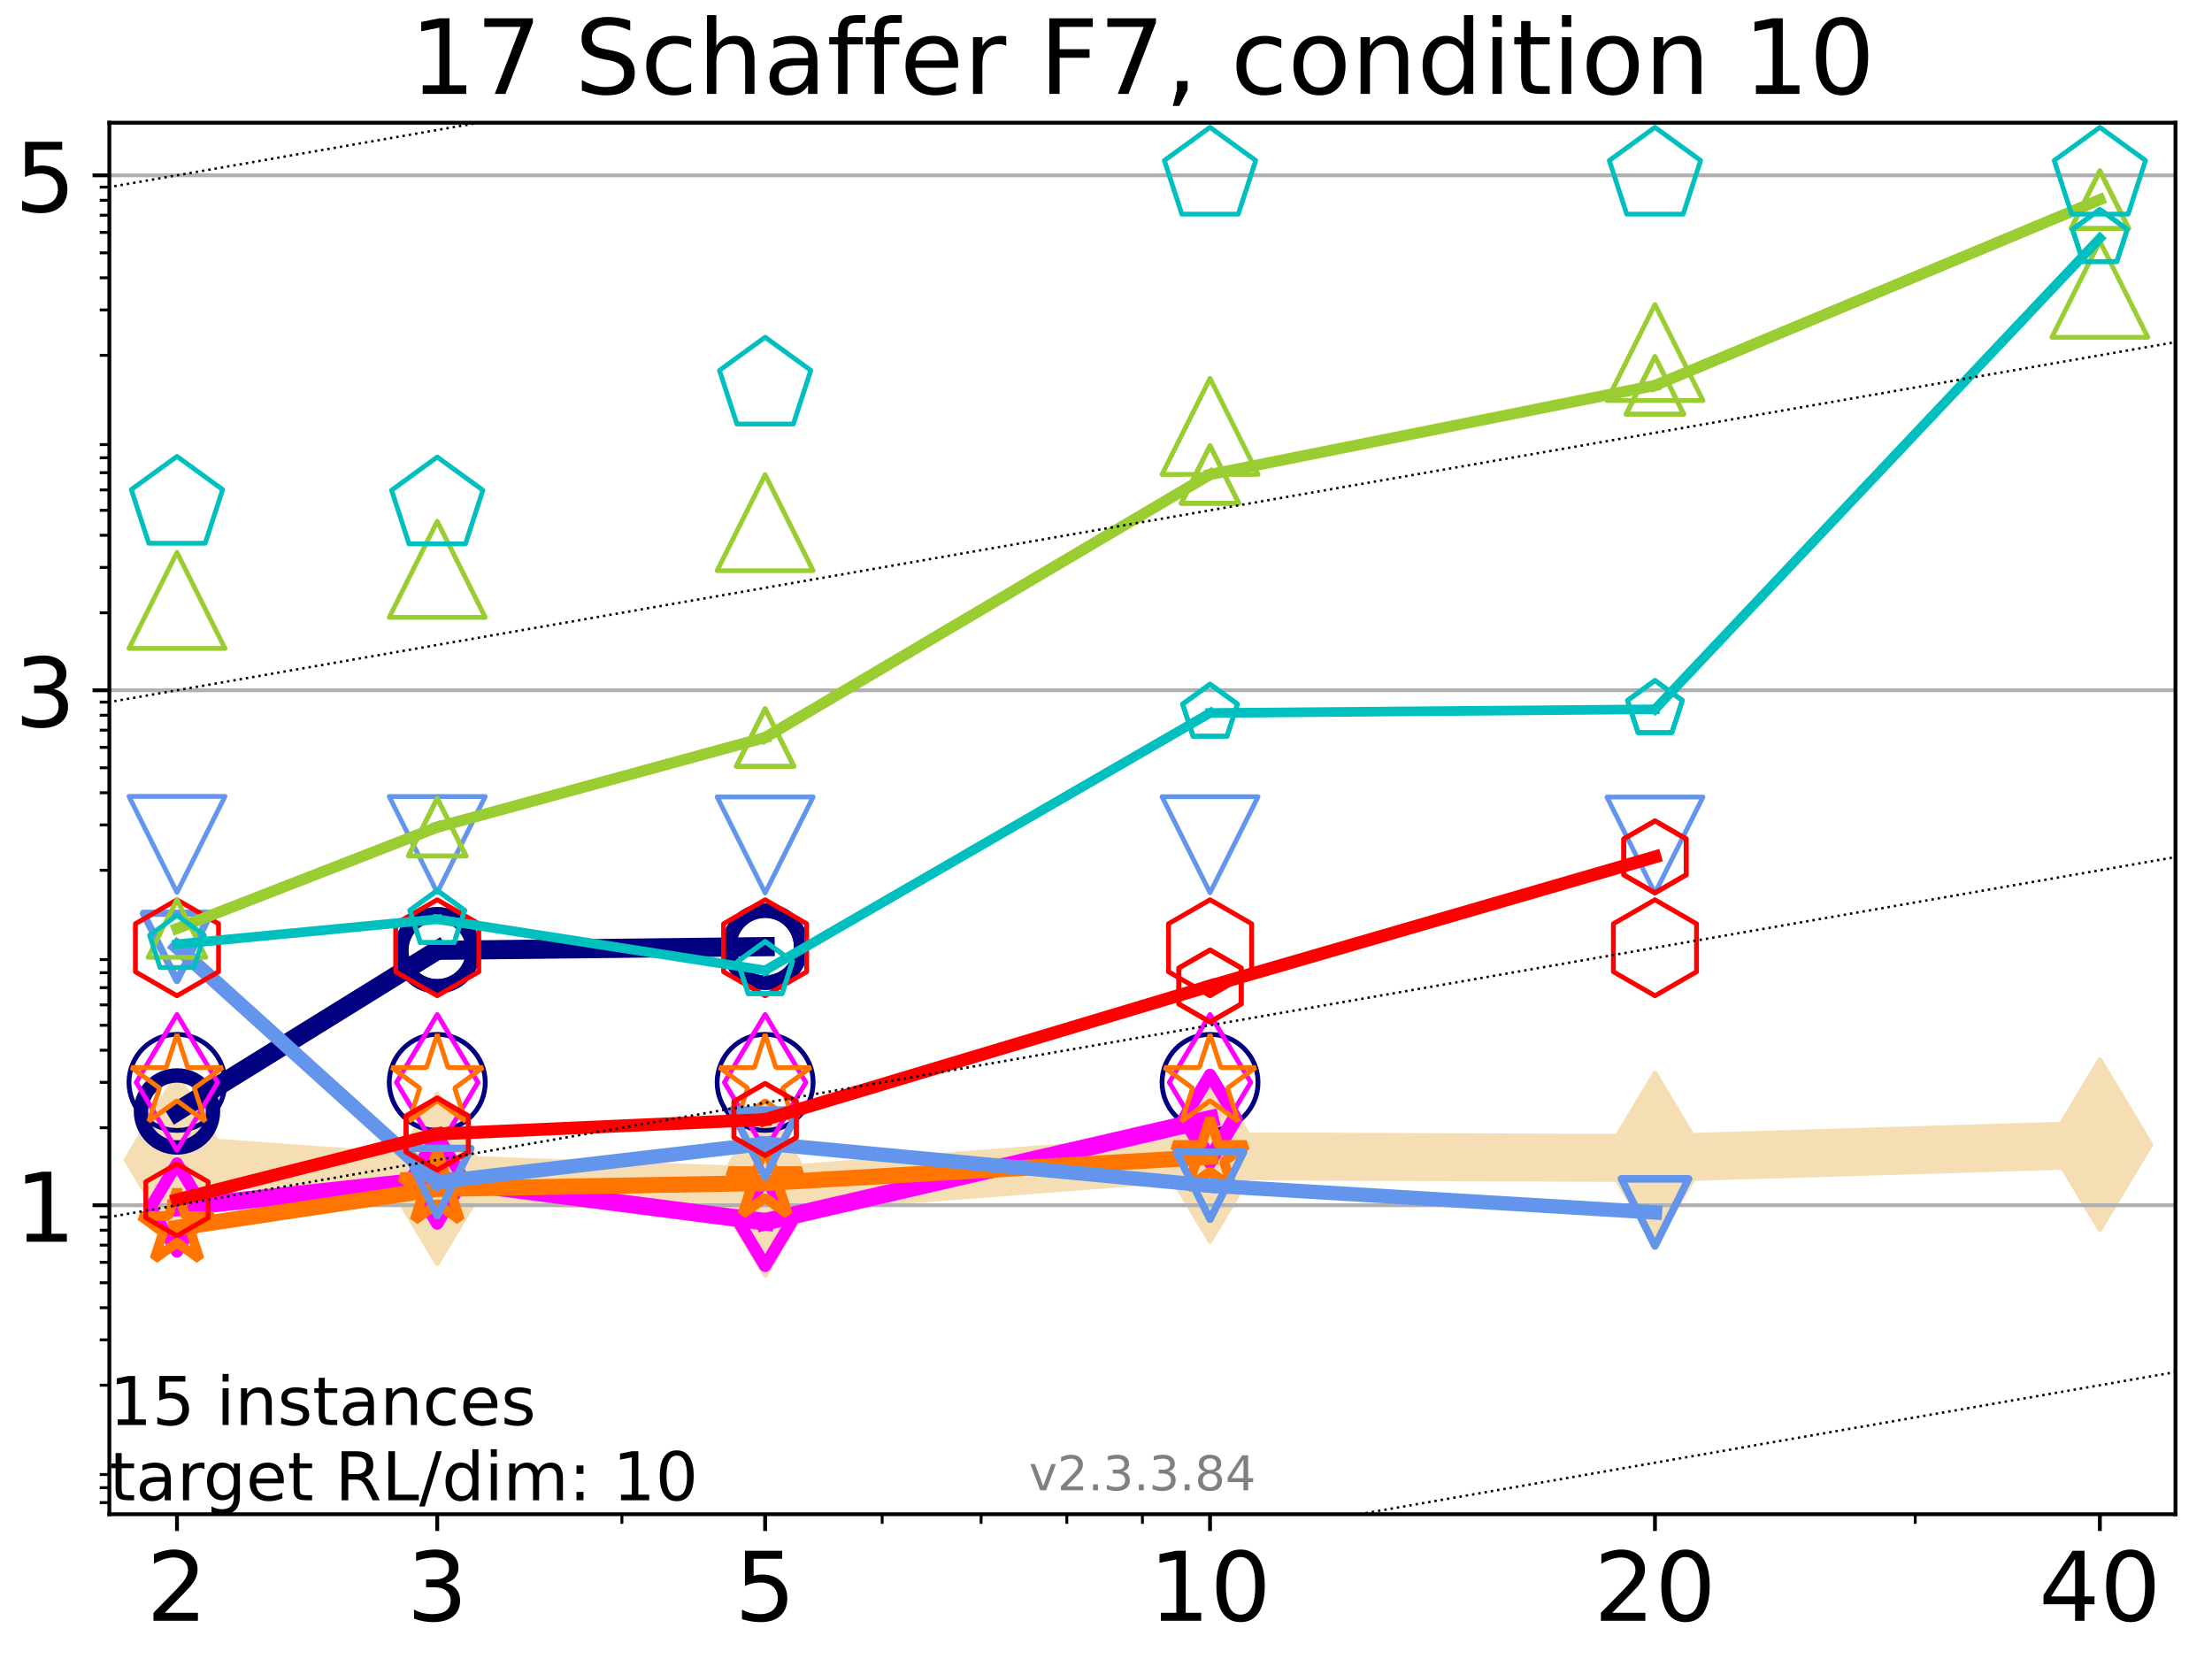 <?xml version="1.0" encoding="utf-8" standalone="no"?>
<!DOCTYPE svg PUBLIC "-//W3C//DTD SVG 1.1//EN"
  "http://www.w3.org/Graphics/SVG/1.1/DTD/svg11.dtd">
<!-- Created with matplotlib (https://matplotlib.org/) -->
<svg height="345.6pt" version="1.1" viewBox="0 0 460.8 345.6" width="460.8pt" xmlns="http://www.w3.org/2000/svg" xmlns:xlink="http://www.w3.org/1999/xlink">
 <defs>
  <style type="text/css">*{stroke-linecap:butt;stroke-linejoin:round;}</style>
 </defs>
 <g id="figure_1">
  <g id="patch_1">
   <path d="M 0 345.6 
L 460.8 345.6 
L 460.8 0 
L 0 0 
z
" style="fill:#ffffff;"/>
  </g>
  <g id="axes_1">
   <g id="patch_2">
    <path d="M 22.78 315.44 
L 453.192 315.44 
L 453.192 25.56 
L 22.78 25.56 
z
" style="fill:#ffffff;"/>
   </g>
   <g id="line2d_1">
    <path clip-path="url(#p4116e2087b)" d="M 36.868 241.629 
L 91.085 245.568 
L 159.39 248.022 
L 252.074 240.866 
L 344.758 241.244 
L 437.443 238.441 
" style="fill:none;stroke:#f5deb3;stroke-linecap:square;stroke-width:10;"/>
    <defs>
     <path d="M -0 17.678 
L 10.607 0 
L 0 -17.678 
L -10.607 -0 
z
" id="me1ade73df6" style="stroke:#f5deb3;stroke-linejoin:miter;"/>
    </defs>
    <g clip-path="url(#p4116e2087b)">
     <use style="fill:#f5deb3;stroke:#f5deb3;stroke-linejoin:miter;" x="36.868" xlink:href="#me1ade73df6" y="241.629"/>
     <use style="fill:#f5deb3;stroke:#f5deb3;stroke-linejoin:miter;" x="91.085" xlink:href="#me1ade73df6" y="245.568"/>
     <use style="fill:#f5deb3;stroke:#f5deb3;stroke-linejoin:miter;" x="159.39" xlink:href="#me1ade73df6" y="248.022"/>
     <use style="fill:#f5deb3;stroke:#f5deb3;stroke-linejoin:miter;" x="252.074" xlink:href="#me1ade73df6" y="240.866"/>
     <use style="fill:#f5deb3;stroke:#f5deb3;stroke-linejoin:miter;" x="344.758" xlink:href="#me1ade73df6" y="241.244"/>
     <use style="fill:#f5deb3;stroke:#f5deb3;stroke-linejoin:miter;" x="437.443" xlink:href="#me1ade73df6" y="238.441"/>
    </g>
   </g>
   <g id="matplotlib.axis_1">
    <g id="xtick_1">
     <g id="line2d_2">
      <defs>
       <path d="M 0 0 
L 0 3.5 
" id="m7aeedb3883" style="stroke:#000000;stroke-width:0.8;"/>
      </defs>
      <g>
       <use style="stroke:#000000;stroke-width:0.8;" x="36.868" xlink:href="#m7aeedb3883" y="315.44"/>
      </g>
     </g>
     <g id="text_1">
      <!-- 2 -->
      <g transform="translate(30.506 337.637)scale(0.2 -0.2)">
       <defs>
        <path d="M 19.188 8.297 
L 53.609 8.297 
L 53.609 0 
L 7.328 0 
L 7.328 8.297 
Q 12.938 14.109 22.625 23.891 
Q 32.328 33.688 34.812 36.531 
Q 39.547 41.844 41.422 45.531 
Q 43.312 49.219 43.312 52.781 
Q 43.312 58.594 39.234 62.25 
Q 35.156 65.922 28.609 65.922 
Q 23.969 65.922 18.812 64.312 
Q 13.672 62.703 7.812 59.422 
L 7.812 69.391 
Q 13.766 71.781 18.938 73 
Q 24.125 74.219 28.422 74.219 
Q 39.75 74.219 46.484 68.547 
Q 53.219 62.891 53.219 53.422 
Q 53.219 48.922 51.531 44.891 
Q 49.859 40.875 45.406 35.406 
Q 44.188 33.984 37.641 27.219 
Q 31.109 20.453 19.188 8.297 
z
" id="DejaVuSans-50"/>
       </defs>
       <use xlink:href="#DejaVuSans-50"/>
      </g>
     </g>
    </g>
    <g id="xtick_2">
     <g id="line2d_3">
      <g>
       <use style="stroke:#000000;stroke-width:0.8;" x="91.085" xlink:href="#m7aeedb3883" y="315.44"/>
      </g>
     </g>
     <g id="text_2">
      <!-- 3 -->
      <g transform="translate(84.723 337.637)scale(0.2 -0.2)">
       <defs>
        <path d="M 40.578 39.312 
Q 47.656 37.797 51.625 33 
Q 55.609 28.219 55.609 21.188 
Q 55.609 10.406 48.188 4.484 
Q 40.766 -1.422 27.094 -1.422 
Q 22.516 -1.422 17.656 -0.516 
Q 12.797 0.391 7.625 2.203 
L 7.625 11.719 
Q 11.719 9.328 16.594 8.109 
Q 21.484 6.891 26.812 6.891 
Q 36.078 6.891 40.938 10.547 
Q 45.797 14.203 45.797 21.188 
Q 45.797 27.641 41.281 31.266 
Q 36.766 34.906 28.719 34.906 
L 20.219 34.906 
L 20.219 43.016 
L 29.109 43.016 
Q 36.375 43.016 40.234 45.922 
Q 44.094 48.828 44.094 54.297 
Q 44.094 59.906 40.109 62.906 
Q 36.141 65.922 28.719 65.922 
Q 24.656 65.922 20.016 65.031 
Q 15.375 64.156 9.812 62.312 
L 9.812 71.094 
Q 15.438 72.656 20.344 73.438 
Q 25.25 74.219 29.594 74.219 
Q 40.828 74.219 47.359 69.109 
Q 53.906 64.016 53.906 55.328 
Q 53.906 49.266 50.438 45.094 
Q 46.969 40.922 40.578 39.312 
z
" id="DejaVuSans-51"/>
       </defs>
       <use xlink:href="#DejaVuSans-51"/>
      </g>
     </g>
    </g>
    <g id="xtick_3">
     <g id="line2d_4">
      <g>
       <use style="stroke:#000000;stroke-width:0.8;" x="159.39" xlink:href="#m7aeedb3883" y="315.44"/>
      </g>
     </g>
     <g id="text_3">
      <!-- 5 -->
      <g transform="translate(153.028 337.637)scale(0.2 -0.2)">
       <defs>
        <path d="M 10.797 72.906 
L 49.516 72.906 
L 49.516 64.594 
L 19.828 64.594 
L 19.828 46.734 
Q 21.969 47.469 24.109 47.828 
Q 26.266 48.188 28.422 48.188 
Q 40.625 48.188 47.75 41.5 
Q 54.891 34.812 54.891 23.391 
Q 54.891 11.625 47.562 5.094 
Q 40.234 -1.422 26.906 -1.422 
Q 22.312 -1.422 17.547 -0.641 
Q 12.797 0.141 7.719 1.703 
L 7.719 11.625 
Q 12.109 9.234 16.797 8.062 
Q 21.484 6.891 26.703 6.891 
Q 35.156 6.891 40.078 11.328 
Q 45.016 15.766 45.016 23.391 
Q 45.016 31 40.078 35.438 
Q 35.156 39.891 26.703 39.891 
Q 22.75 39.891 18.812 39.016 
Q 14.891 38.141 10.797 36.281 
z
" id="DejaVuSans-53"/>
       </defs>
       <use xlink:href="#DejaVuSans-53"/>
      </g>
     </g>
    </g>
    <g id="xtick_4">
     <g id="line2d_5">
      <g>
       <use style="stroke:#000000;stroke-width:0.8;" x="252.074" xlink:href="#m7aeedb3883" y="315.44"/>
      </g>
     </g>
     <g id="text_4">
      <!-- 10 -->
      <g transform="translate(239.349 337.637)scale(0.2 -0.2)">
       <defs>
        <path d="M 12.406 8.297 
L 28.516 8.297 
L 28.516 63.922 
L 10.984 60.406 
L 10.984 69.391 
L 28.422 72.906 
L 38.281 72.906 
L 38.281 8.297 
L 54.391 8.297 
L 54.391 0 
L 12.406 0 
z
" id="DejaVuSans-49"/>
        <path d="M 31.781 66.406 
Q 24.172 66.406 20.328 58.906 
Q 16.5 51.422 16.5 36.375 
Q 16.5 21.391 20.328 13.891 
Q 24.172 6.391 31.781 6.391 
Q 39.453 6.391 43.281 13.891 
Q 47.125 21.391 47.125 36.375 
Q 47.125 51.422 43.281 58.906 
Q 39.453 66.406 31.781 66.406 
z
M 31.781 74.219 
Q 44.047 74.219 50.516 64.516 
Q 56.984 54.828 56.984 36.375 
Q 56.984 17.969 50.516 8.266 
Q 44.047 -1.422 31.781 -1.422 
Q 19.531 -1.422 13.062 8.266 
Q 6.594 17.969 6.594 36.375 
Q 6.594 54.828 13.062 64.516 
Q 19.531 74.219 31.781 74.219 
z
" id="DejaVuSans-48"/>
       </defs>
       <use xlink:href="#DejaVuSans-49"/>
       <use x="63.623" xlink:href="#DejaVuSans-48"/>
      </g>
     </g>
    </g>
    <g id="xtick_5">
     <g id="line2d_6">
      <g>
       <use style="stroke:#000000;stroke-width:0.8;" x="344.758" xlink:href="#m7aeedb3883" y="315.44"/>
      </g>
     </g>
     <g id="text_5">
      <!-- 20 -->
      <g transform="translate(332.033 337.637)scale(0.2 -0.2)">
       <use xlink:href="#DejaVuSans-50"/>
       <use x="63.623" xlink:href="#DejaVuSans-48"/>
      </g>
     </g>
    </g>
    <g id="xtick_6">
     <g id="line2d_7">
      <g>
       <use style="stroke:#000000;stroke-width:0.8;" x="437.443" xlink:href="#m7aeedb3883" y="315.44"/>
      </g>
     </g>
     <g id="text_6">
      <!-- 40 -->
      <g transform="translate(424.718 337.637)scale(0.2 -0.2)">
       <defs>
        <path d="M 37.797 64.312 
L 12.891 25.391 
L 37.797 25.391 
z
M 35.203 72.906 
L 47.609 72.906 
L 47.609 25.391 
L 58.016 25.391 
L 58.016 17.188 
L 47.609 17.188 
L 47.609 0 
L 37.797 0 
L 37.797 17.188 
L 4.891 17.188 
L 4.891 26.703 
z
" id="DejaVuSans-52"/>
       </defs>
       <use xlink:href="#DejaVuSans-52"/>
       <use x="63.623" xlink:href="#DejaVuSans-48"/>
      </g>
     </g>
    </g>
    <g id="xtick_7">
     <g id="line2d_8">
      <defs>
       <path d="M 0 0 
L 0 2 
" id="mdc2c0349e1" style="stroke:#000000;stroke-width:0.6;"/>
      </defs>
      <g>
       <use style="stroke:#000000;stroke-width:0.6;" x="129.552" xlink:href="#mdc2c0349e1" y="315.44"/>
      </g>
     </g>
    </g>
    <g id="xtick_8">
     <g id="line2d_9">
      <g>
       <use style="stroke:#000000;stroke-width:0.6;" x="183.769" xlink:href="#mdc2c0349e1" y="315.44"/>
      </g>
     </g>
    </g>
    <g id="xtick_9">
     <g id="line2d_10">
      <g>
       <use style="stroke:#000000;stroke-width:0.6;" x="204.381" xlink:href="#mdc2c0349e1" y="315.44"/>
      </g>
     </g>
    </g>
    <g id="xtick_10">
     <g id="line2d_11">
      <g>
       <use style="stroke:#000000;stroke-width:0.6;" x="222.237" xlink:href="#mdc2c0349e1" y="315.44"/>
      </g>
     </g>
    </g>
    <g id="xtick_11">
     <g id="line2d_12">
      <g>
       <use style="stroke:#000000;stroke-width:0.6;" x="237.986" xlink:href="#mdc2c0349e1" y="315.44"/>
      </g>
     </g>
    </g>
    <g id="xtick_12">
     <g id="line2d_13">
      <g>
       <use style="stroke:#000000;stroke-width:0.6;" x="398.975" xlink:href="#mdc2c0349e1" y="315.44"/>
      </g>
     </g>
    </g>
   </g>
   <g id="matplotlib.axis_2">
    <g id="ytick_1">
     <g id="line2d_14">
      <path clip-path="url(#p4116e2087b)" d="M 22.78 251.075 
L 453.192 251.075 
" style="fill:none;stroke:#b0b0b0;stroke-linecap:square;stroke-width:0.8;"/>
     </g>
     <g id="line2d_15">
      <defs>
       <path d="M 0 0 
L -3.5 0 
" id="m87ec1f23f1" style="stroke:#000000;stroke-width:0.8;"/>
      </defs>
      <g>
       <use style="stroke:#000000;stroke-width:0.8;" x="22.78" xlink:href="#m87ec1f23f1" y="251.075"/>
      </g>
     </g>
     <g id="text_7">
      <!-- 1 -->
      <g transform="translate(3.055 258.673)scale(0.2 -0.2)">
       <use xlink:href="#DejaVuSans-49"/>
      </g>
     </g>
    </g>
    <g id="ytick_2">
     <g id="line2d_16">
      <path clip-path="url(#p4116e2087b)" d="M 22.78 143.799 
L 453.192 143.799 
" style="fill:none;stroke:#b0b0b0;stroke-linecap:square;stroke-width:0.8;"/>
     </g>
     <g id="line2d_17">
      <g>
       <use style="stroke:#000000;stroke-width:0.8;" x="22.78" xlink:href="#m87ec1f23f1" y="143.799"/>
      </g>
     </g>
     <g id="text_8">
      <!-- 3 -->
      <g transform="translate(3.055 151.397)scale(0.2 -0.2)">
       <use xlink:href="#DejaVuSans-51"/>
      </g>
     </g>
    </g>
    <g id="ytick_3">
     <g id="line2d_18">
      <path clip-path="url(#p4116e2087b)" d="M 22.78 36.523 
L 453.192 36.523 
" style="fill:none;stroke:#b0b0b0;stroke-linecap:square;stroke-width:0.8;"/>
     </g>
     <g id="line2d_19">
      <g>
       <use style="stroke:#000000;stroke-width:0.8;" x="22.78" xlink:href="#m87ec1f23f1" y="36.523"/>
      </g>
     </g>
     <g id="text_9">
      <!-- 5 -->
      <g transform="translate(3.055 44.122)scale(0.2 -0.2)">
       <use xlink:href="#DejaVuSans-53"/>
      </g>
     </g>
    </g>
    <g id="ytick_4">
     <g id="line2d_20">
      <defs>
       <path d="M 0 0 
L -2 0 
" id="mf7e51dad30" style="stroke:#000000;stroke-width:0.6;"/>
      </defs>
      <g>
       <use style="stroke:#000000;stroke-width:0.6;" x="22.78" xlink:href="#mf7e51dad30" y="313.021"/>
      </g>
     </g>
    </g>
    <g id="ytick_5">
     <g id="line2d_21">
      <g>
       <use style="stroke:#000000;stroke-width:0.6;" x="22.78" xlink:href="#mf7e51dad30" y="309.91"/>
      </g>
     </g>
    </g>
    <g id="ytick_6">
     <g id="line2d_22">
      <g>
       <use style="stroke:#000000;stroke-width:0.6;" x="22.78" xlink:href="#mf7e51dad30" y="307.167"/>
      </g>
     </g>
    </g>
    <g id="ytick_7">
     <g id="line2d_23">
      <g>
       <use style="stroke:#000000;stroke-width:0.6;" x="22.78" xlink:href="#mf7e51dad30" y="288.566"/>
      </g>
     </g>
    </g>
    <g id="ytick_8">
     <g id="line2d_24">
      <g>
       <use style="stroke:#000000;stroke-width:0.6;" x="22.78" xlink:href="#mf7e51dad30" y="279.121"/>
      </g>
     </g>
    </g>
    <g id="ytick_9">
     <g id="line2d_25">
      <g>
       <use style="stroke:#000000;stroke-width:0.6;" x="22.78" xlink:href="#mf7e51dad30" y="272.419"/>
      </g>
     </g>
    </g>
    <g id="ytick_10">
     <g id="line2d_26">
      <g>
       <use style="stroke:#000000;stroke-width:0.6;" x="22.78" xlink:href="#mf7e51dad30" y="267.221"/>
      </g>
     </g>
    </g>
    <g id="ytick_11">
     <g id="line2d_27">
      <g>
       <use style="stroke:#000000;stroke-width:0.6;" x="22.78" xlink:href="#mf7e51dad30" y="262.974"/>
      </g>
     </g>
    </g>
    <g id="ytick_12">
     <g id="line2d_28">
      <g>
       <use style="stroke:#000000;stroke-width:0.6;" x="22.78" xlink:href="#mf7e51dad30" y="259.383"/>
      </g>
     </g>
    </g>
    <g id="ytick_13">
     <g id="line2d_29">
      <g>
       <use style="stroke:#000000;stroke-width:0.6;" x="22.78" xlink:href="#mf7e51dad30" y="256.273"/>
      </g>
     </g>
    </g>
    <g id="ytick_14">
     <g id="line2d_30">
      <g>
       <use style="stroke:#000000;stroke-width:0.6;" x="22.78" xlink:href="#mf7e51dad30" y="253.529"/>
      </g>
     </g>
    </g>
    <g id="ytick_15">
     <g id="line2d_31">
      <g>
       <use style="stroke:#000000;stroke-width:0.6;" x="22.78" xlink:href="#mf7e51dad30" y="234.928"/>
      </g>
     </g>
    </g>
    <g id="ytick_16">
     <g id="line2d_32">
      <g>
       <use style="stroke:#000000;stroke-width:0.6;" x="22.78" xlink:href="#mf7e51dad30" y="225.483"/>
      </g>
     </g>
    </g>
    <g id="ytick_17">
     <g id="line2d_33">
      <g>
       <use style="stroke:#000000;stroke-width:0.6;" x="22.78" xlink:href="#mf7e51dad30" y="218.781"/>
      </g>
     </g>
    </g>
    <g id="ytick_18">
     <g id="line2d_34">
      <g>
       <use style="stroke:#000000;stroke-width:0.6;" x="22.78" xlink:href="#mf7e51dad30" y="213.583"/>
      </g>
     </g>
    </g>
    <g id="ytick_19">
     <g id="line2d_35">
      <g>
       <use style="stroke:#000000;stroke-width:0.6;" x="22.78" xlink:href="#mf7e51dad30" y="209.336"/>
      </g>
     </g>
    </g>
    <g id="ytick_20">
     <g id="line2d_36">
      <g>
       <use style="stroke:#000000;stroke-width:0.6;" x="22.78" xlink:href="#mf7e51dad30" y="205.745"/>
      </g>
     </g>
    </g>
    <g id="ytick_21">
     <g id="line2d_37">
      <g>
       <use style="stroke:#000000;stroke-width:0.6;" x="22.78" xlink:href="#mf7e51dad30" y="202.635"/>
      </g>
     </g>
    </g>
    <g id="ytick_22">
     <g id="line2d_38">
      <g>
       <use style="stroke:#000000;stroke-width:0.6;" x="22.78" xlink:href="#mf7e51dad30" y="199.891"/>
      </g>
     </g>
    </g>
    <g id="ytick_23">
     <g id="line2d_39">
      <g>
       <use style="stroke:#000000;stroke-width:0.6;" x="22.78" xlink:href="#mf7e51dad30" y="181.29"/>
      </g>
     </g>
    </g>
    <g id="ytick_24">
     <g id="line2d_40">
      <g>
       <use style="stroke:#000000;stroke-width:0.6;" x="22.78" xlink:href="#mf7e51dad30" y="171.845"/>
      </g>
     </g>
    </g>
    <g id="ytick_25">
     <g id="line2d_41">
      <g>
       <use style="stroke:#000000;stroke-width:0.6;" x="22.78" xlink:href="#mf7e51dad30" y="165.144"/>
      </g>
     </g>
    </g>
    <g id="ytick_26">
     <g id="line2d_42">
      <g>
       <use style="stroke:#000000;stroke-width:0.6;" x="22.78" xlink:href="#mf7e51dad30" y="159.946"/>
      </g>
     </g>
    </g>
    <g id="ytick_27">
     <g id="line2d_43">
      <g>
       <use style="stroke:#000000;stroke-width:0.6;" x="22.78" xlink:href="#mf7e51dad30" y="155.699"/>
      </g>
     </g>
    </g>
    <g id="ytick_28">
     <g id="line2d_44">
      <g>
       <use style="stroke:#000000;stroke-width:0.6;" x="22.78" xlink:href="#mf7e51dad30" y="152.108"/>
      </g>
     </g>
    </g>
    <g id="ytick_29">
     <g id="line2d_45">
      <g>
       <use style="stroke:#000000;stroke-width:0.6;" x="22.78" xlink:href="#mf7e51dad30" y="148.997"/>
      </g>
     </g>
    </g>
    <g id="ytick_30">
     <g id="line2d_46">
      <g>
       <use style="stroke:#000000;stroke-width:0.6;" x="22.78" xlink:href="#mf7e51dad30" y="146.253"/>
      </g>
     </g>
    </g>
    <g id="ytick_31">
     <g id="line2d_47">
      <g>
       <use style="stroke:#000000;stroke-width:0.6;" x="22.78" xlink:href="#mf7e51dad30" y="127.652"/>
      </g>
     </g>
    </g>
    <g id="ytick_32">
     <g id="line2d_48">
      <g>
       <use style="stroke:#000000;stroke-width:0.6;" x="22.78" xlink:href="#mf7e51dad30" y="118.207"/>
      </g>
     </g>
    </g>
    <g id="ytick_33">
     <g id="line2d_49">
      <g>
       <use style="stroke:#000000;stroke-width:0.6;" x="22.78" xlink:href="#mf7e51dad30" y="111.506"/>
      </g>
     </g>
    </g>
    <g id="ytick_34">
     <g id="line2d_50">
      <g>
       <use style="stroke:#000000;stroke-width:0.6;" x="22.78" xlink:href="#mf7e51dad30" y="106.308"/>
      </g>
     </g>
    </g>
    <g id="ytick_35">
     <g id="line2d_51">
      <g>
       <use style="stroke:#000000;stroke-width:0.6;" x="22.78" xlink:href="#mf7e51dad30" y="102.061"/>
      </g>
     </g>
    </g>
    <g id="ytick_36">
     <g id="line2d_52">
      <g>
       <use style="stroke:#000000;stroke-width:0.6;" x="22.78" xlink:href="#mf7e51dad30" y="98.47"/>
      </g>
     </g>
    </g>
    <g id="ytick_37">
     <g id="line2d_53">
      <g>
       <use style="stroke:#000000;stroke-width:0.6;" x="22.78" xlink:href="#mf7e51dad30" y="95.359"/>
      </g>
     </g>
    </g>
    <g id="ytick_38">
     <g id="line2d_54">
      <g>
       <use style="stroke:#000000;stroke-width:0.6;" x="22.78" xlink:href="#mf7e51dad30" y="92.616"/>
      </g>
     </g>
    </g>
    <g id="ytick_39">
     <g id="line2d_55">
      <g>
       <use style="stroke:#000000;stroke-width:0.6;" x="22.78" xlink:href="#mf7e51dad30" y="74.015"/>
      </g>
     </g>
    </g>
    <g id="ytick_40">
     <g id="line2d_56">
      <g>
       <use style="stroke:#000000;stroke-width:0.6;" x="22.78" xlink:href="#mf7e51dad30" y="64.57"/>
      </g>
     </g>
    </g>
    <g id="ytick_41">
     <g id="line2d_57">
      <g>
       <use style="stroke:#000000;stroke-width:0.6;" x="22.78" xlink:href="#mf7e51dad30" y="57.868"/>
      </g>
     </g>
    </g>
    <g id="ytick_42">
     <g id="line2d_58">
      <g>
       <use style="stroke:#000000;stroke-width:0.6;" x="22.78" xlink:href="#mf7e51dad30" y="52.67"/>
      </g>
     </g>
    </g>
    <g id="ytick_43">
     <g id="line2d_59">
      <g>
       <use style="stroke:#000000;stroke-width:0.6;" x="22.78" xlink:href="#mf7e51dad30" y="48.423"/>
      </g>
     </g>
    </g>
    <g id="ytick_44">
     <g id="line2d_60">
      <g>
       <use style="stroke:#000000;stroke-width:0.6;" x="22.78" xlink:href="#mf7e51dad30" y="44.832"/>
      </g>
     </g>
    </g>
    <g id="ytick_45">
     <g id="line2d_61">
      <g>
       <use style="stroke:#000000;stroke-width:0.6;" x="22.78" xlink:href="#mf7e51dad30" y="41.721"/>
      </g>
     </g>
    </g>
    <g id="ytick_46">
     <g id="line2d_62">
      <g>
       <use style="stroke:#000000;stroke-width:0.6;" x="22.78" xlink:href="#mf7e51dad30" y="38.978"/>
      </g>
     </g>
    </g>
   </g>
   <g id="line2d_63">
    <path clip-path="url(#p4116e2087b)" d="M 36.868 231.535 
L 91.085 197.967 
" style="fill:none;stroke:#000080;stroke-linecap:square;stroke-width:4;"/>
    <defs>
     <path d="M 0 7.5 
C 1.989 7.5 3.897 6.71 5.303 5.303 
C 6.71 3.897 7.5 1.989 7.5 0 
C 7.5 -1.989 6.71 -3.897 5.303 -5.303 
C 3.897 -6.71 1.989 -7.5 0 -7.5 
C -1.989 -7.5 -3.897 -6.71 -5.303 -5.303 
C -6.71 -3.897 -7.5 -1.989 -7.5 0 
C -7.5 1.989 -6.71 3.897 -5.303 5.303 
C -3.897 6.71 -1.989 7.5 0 7.5 
z
" id="mb64699fef6" style="stroke:#000080;stroke-width:3;"/>
    </defs>
    <g clip-path="url(#p4116e2087b)">
     <use style="fill-opacity:0;stroke:#000080;stroke-width:3;" x="36.868" xlink:href="#mb64699fef6" y="231.535"/>
     <use style="fill-opacity:0;stroke:#000080;stroke-width:3;" x="91.085" xlink:href="#mb64699fef6" y="197.967"/>
    </g>
   </g>
   <g id="line2d_64">
    <path clip-path="url(#p4116e2087b)" d="M 91.085 197.967 
L 159.39 197.205 
" style="fill:none;stroke:#000080;stroke-linecap:square;stroke-width:4;"/>
    <g clip-path="url(#p4116e2087b)">
     <use style="fill-opacity:0;stroke:#000080;stroke-width:3;" x="91.085" xlink:href="#mb64699fef6" y="197.967"/>
     <use style="fill-opacity:0;stroke:#000080;stroke-width:3;" x="159.39" xlink:href="#mb64699fef6" y="197.205"/>
    </g>
   </g>
   <g id="line2d_65">
    <path clip-path="url(#p4116e2087b)" d="M 159.39 197.205 
" style="fill:none;stroke:#000080;stroke-linecap:square;stroke-width:4;"/>
    <g clip-path="url(#p4116e2087b)">
     <use style="fill-opacity:0;stroke:#000080;stroke-width:3;" x="159.39" xlink:href="#mb64699fef6" y="197.205"/>
    </g>
   </g>
   <g id="line2d_66"/>
   <g id="line2d_67">
    <defs>
     <path d="M 0 10 
C 2.652 10 5.196 8.946 7.071 7.071 
C 8.946 5.196 10 2.652 10 0 
C 10 -2.652 8.946 -5.196 7.071 -7.071 
C 5.196 -8.946 2.652 -10 0 -10 
C -2.652 -10 -5.196 -8.946 -7.071 -7.071 
C -8.946 -5.196 -10 -2.652 -10 0 
C -10 2.652 -8.946 5.196 -7.071 7.071 
C -5.196 8.946 -2.652 10 0 10 
z
" id="meb72f8b88c" style="stroke:#000080;"/>
    </defs>
    <g clip-path="url(#p4116e2087b)">
     <use style="fill-opacity:0;stroke:#000080;" x="36.868" xlink:href="#meb72f8b88c" y="225.483"/>
     <use style="fill-opacity:0;stroke:#000080;" x="91.085" xlink:href="#meb72f8b88c" y="225.483"/>
     <use style="fill-opacity:0;stroke:#000080;" x="159.39" xlink:href="#meb72f8b88c" y="225.483"/>
     <use style="fill-opacity:0;stroke:#000080;" x="252.074" xlink:href="#meb72f8b88c" y="225.483"/>
    </g>
   </g>
   <g id="line2d_68">
    <path clip-path="url(#p4116e2087b)" d="M 36.868 251.545 
L 91.085 245.7 
" style="fill:none;stroke:#ff00ff;stroke-linecap:square;stroke-width:3.667;"/>
    <defs>
     <path d="M -0 9.192 
L 5.515 0 
L 0 -9.192 
L -5.515 -0 
z
" id="mcf69995c65" style="stroke:#ff00ff;stroke-linejoin:miter;stroke-width:2.5;"/>
    </defs>
    <g clip-path="url(#p4116e2087b)">
     <use style="fill-opacity:0;stroke:#ff00ff;stroke-linejoin:miter;stroke-width:2.5;" x="36.868" xlink:href="#mcf69995c65" y="251.545"/>
     <use style="fill-opacity:0;stroke:#ff00ff;stroke-linejoin:miter;stroke-width:2.5;" x="91.085" xlink:href="#mcf69995c65" y="245.7"/>
    </g>
   </g>
   <g id="line2d_69">
    <path clip-path="url(#p4116e2087b)" d="M 91.085 245.7 
L 159.39 254.516 
" style="fill:none;stroke:#ff00ff;stroke-linecap:square;stroke-width:3.667;"/>
    <g clip-path="url(#p4116e2087b)">
     <use style="fill-opacity:0;stroke:#ff00ff;stroke-linejoin:miter;stroke-width:2.5;" x="91.085" xlink:href="#mcf69995c65" y="245.7"/>
     <use style="fill-opacity:0;stroke:#ff00ff;stroke-linejoin:miter;stroke-width:2.5;" x="159.39" xlink:href="#mcf69995c65" y="254.516"/>
    </g>
   </g>
   <g id="line2d_70">
    <path clip-path="url(#p4116e2087b)" d="M 159.39 254.516 
L 252.074 233.102 
" style="fill:none;stroke:#ff00ff;stroke-linecap:square;stroke-width:3.667;"/>
    <g clip-path="url(#p4116e2087b)">
     <use style="fill-opacity:0;stroke:#ff00ff;stroke-linejoin:miter;stroke-width:2.5;" x="159.39" xlink:href="#mcf69995c65" y="254.516"/>
     <use style="fill-opacity:0;stroke:#ff00ff;stroke-linejoin:miter;stroke-width:2.5;" x="252.074" xlink:href="#mcf69995c65" y="233.102"/>
    </g>
   </g>
   <g id="line2d_71">
    <path clip-path="url(#p4116e2087b)" d="M 252.074 233.102 
" style="fill:none;stroke:#ff00ff;stroke-linecap:square;stroke-width:3.667;"/>
    <g clip-path="url(#p4116e2087b)">
     <use style="fill-opacity:0;stroke:#ff00ff;stroke-linejoin:miter;stroke-width:2.5;" x="252.074" xlink:href="#mcf69995c65" y="233.102"/>
    </g>
   </g>
   <g id="line2d_72"/>
   <g id="line2d_73">
    <defs>
     <path d="M -0 14.142 
L 8.485 0 
L -0 -14.142 
L -8.485 -0 
z
" id="md63b770b1e" style="stroke:#ff00ff;stroke-linejoin:miter;"/>
    </defs>
    <g clip-path="url(#p4116e2087b)">
     <use style="fill-opacity:0;stroke:#ff00ff;stroke-linejoin:miter;" x="36.868" xlink:href="#md63b770b1e" y="225.483"/>
     <use style="fill-opacity:0;stroke:#ff00ff;stroke-linejoin:miter;" x="91.085" xlink:href="#md63b770b1e" y="225.483"/>
     <use style="fill-opacity:0;stroke:#ff00ff;stroke-linejoin:miter;" x="159.39" xlink:href="#md63b770b1e" y="225.483"/>
     <use style="fill-opacity:0;stroke:#ff00ff;stroke-linejoin:miter;" x="252.074" xlink:href="#md63b770b1e" y="225.483"/>
    </g>
   </g>
   <g id="line2d_74">
    <path clip-path="url(#p4116e2087b)" d="M 36.868 255.792 
L 91.085 247.675 
" style="fill:none;stroke:#ff7500;stroke-linecap:square;stroke-width:3.333;"/>
    <defs>
     <path d="M 0 -8 
L -1.796 -2.472 
L -7.608 -2.472 
L -2.906 0.944 
L -4.702 6.472 
L -0 3.056 
L 4.702 6.472 
L 2.906 0.944 
L 7.608 -2.472 
L 1.796 -2.472 
z
" id="m9b4b168e5f" style="stroke:#ff7500;stroke-linejoin:bevel;stroke-width:2;"/>
    </defs>
    <g clip-path="url(#p4116e2087b)">
     <use style="fill-opacity:0;stroke:#ff7500;stroke-linejoin:bevel;stroke-width:2;" x="36.868" xlink:href="#m9b4b168e5f" y="255.792"/>
     <use style="fill-opacity:0;stroke:#ff7500;stroke-linejoin:bevel;stroke-width:2;" x="91.085" xlink:href="#m9b4b168e5f" y="247.675"/>
    </g>
   </g>
   <g id="line2d_75">
    <path clip-path="url(#p4116e2087b)" d="M 91.085 247.675 
L 159.39 246.442 
" style="fill:none;stroke:#ff7500;stroke-linecap:square;stroke-width:3.333;"/>
    <g clip-path="url(#p4116e2087b)">
     <use style="fill-opacity:0;stroke:#ff7500;stroke-linejoin:bevel;stroke-width:2;" x="91.085" xlink:href="#m9b4b168e5f" y="247.675"/>
     <use style="fill-opacity:0;stroke:#ff7500;stroke-linejoin:bevel;stroke-width:2;" x="159.39" xlink:href="#m9b4b168e5f" y="246.442"/>
    </g>
   </g>
   <g id="line2d_76">
    <path clip-path="url(#p4116e2087b)" d="M 159.39 246.442 
L 252.074 241.006 
" style="fill:none;stroke:#ff7500;stroke-linecap:square;stroke-width:3.333;"/>
    <g clip-path="url(#p4116e2087b)">
     <use style="fill-opacity:0;stroke:#ff7500;stroke-linejoin:bevel;stroke-width:2;" x="159.39" xlink:href="#m9b4b168e5f" y="246.442"/>
     <use style="fill-opacity:0;stroke:#ff7500;stroke-linejoin:bevel;stroke-width:2;" x="252.074" xlink:href="#m9b4b168e5f" y="241.006"/>
    </g>
   </g>
   <g id="line2d_77">
    <path clip-path="url(#p4116e2087b)" d="M 252.074 241.006 
" style="fill:none;stroke:#ff7500;stroke-linecap:square;stroke-width:3.333;"/>
    <g clip-path="url(#p4116e2087b)">
     <use style="fill-opacity:0;stroke:#ff7500;stroke-linejoin:bevel;stroke-width:2;" x="252.074" xlink:href="#m9b4b168e5f" y="241.006"/>
    </g>
   </g>
   <g id="line2d_78"/>
   <g id="line2d_79">
    <defs>
     <path d="M 0 -10 
L -2.245 -3.09 
L -9.511 -3.09 
L -3.633 1.18 
L -5.878 8.09 
L -0 3.82 
L 5.878 8.09 
L 3.633 1.18 
L 9.511 -3.09 
L 2.245 -3.09 
z
" id="m54c17be416" style="stroke:#ff7500;stroke-linejoin:bevel;"/>
    </defs>
    <g clip-path="url(#p4116e2087b)">
     <use style="fill-opacity:0;stroke:#ff7500;stroke-linejoin:bevel;" x="36.868" xlink:href="#m54c17be416" y="225.483"/>
     <use style="fill-opacity:0;stroke:#ff7500;stroke-linejoin:bevel;" x="91.085" xlink:href="#m54c17be416" y="225.483"/>
     <use style="fill-opacity:0;stroke:#ff7500;stroke-linejoin:bevel;" x="159.39" xlink:href="#m54c17be416" y="225.483"/>
     <use style="fill-opacity:0;stroke:#ff7500;stroke-linejoin:bevel;" x="252.074" xlink:href="#m54c17be416" y="225.483"/>
    </g>
   </g>
   <g id="line2d_80">
    <path clip-path="url(#p4116e2087b)" d="M 36.868 197.253 
L 91.085 246.231 
" style="fill:none;stroke:#6495ed;stroke-linecap:square;stroke-width:3;"/>
    <defs>
     <path d="M -0 7 
L 7 -7 
L -7 -7 
z
" id="m35d8da30ab" style="stroke:#6495ed;stroke-linejoin:miter;stroke-width:1.5;"/>
    </defs>
    <g clip-path="url(#p4116e2087b)">
     <use style="fill-opacity:0;stroke:#6495ed;stroke-linejoin:miter;stroke-width:1.5;" x="36.868" xlink:href="#m35d8da30ab" y="197.253"/>
     <use style="fill-opacity:0;stroke:#6495ed;stroke-linejoin:miter;stroke-width:1.5;" x="91.085" xlink:href="#m35d8da30ab" y="246.231"/>
    </g>
   </g>
   <g id="line2d_81">
    <path clip-path="url(#p4116e2087b)" d="M 91.085 246.231 
L 159.39 238.244 
" style="fill:none;stroke:#6495ed;stroke-linecap:square;stroke-width:3;"/>
    <g clip-path="url(#p4116e2087b)">
     <use style="fill-opacity:0;stroke:#6495ed;stroke-linejoin:miter;stroke-width:1.5;" x="91.085" xlink:href="#m35d8da30ab" y="246.231"/>
     <use style="fill-opacity:0;stroke:#6495ed;stroke-linejoin:miter;stroke-width:1.5;" x="159.39" xlink:href="#m35d8da30ab" y="238.244"/>
    </g>
   </g>
   <g id="line2d_82">
    <path clip-path="url(#p4116e2087b)" d="M 159.39 238.244 
L 252.074 246.996 
" style="fill:none;stroke:#6495ed;stroke-linecap:square;stroke-width:3;"/>
    <g clip-path="url(#p4116e2087b)">
     <use style="fill-opacity:0;stroke:#6495ed;stroke-linejoin:miter;stroke-width:1.5;" x="159.39" xlink:href="#m35d8da30ab" y="238.244"/>
     <use style="fill-opacity:0;stroke:#6495ed;stroke-linejoin:miter;stroke-width:1.5;" x="252.074" xlink:href="#m35d8da30ab" y="246.996"/>
    </g>
   </g>
   <g id="line2d_83">
    <path clip-path="url(#p4116e2087b)" d="M 252.074 246.996 
L 344.758 252.574 
" style="fill:none;stroke:#6495ed;stroke-linecap:square;stroke-width:3;"/>
    <g clip-path="url(#p4116e2087b)">
     <use style="fill-opacity:0;stroke:#6495ed;stroke-linejoin:miter;stroke-width:1.5;" x="252.074" xlink:href="#m35d8da30ab" y="246.996"/>
     <use style="fill-opacity:0;stroke:#6495ed;stroke-linejoin:miter;stroke-width:1.5;" x="344.758" xlink:href="#m35d8da30ab" y="252.574"/>
    </g>
   </g>
   <g id="line2d_84">
    <path clip-path="url(#p4116e2087b)" d="M 344.758 252.574 
" style="fill:none;stroke:#6495ed;stroke-linecap:square;stroke-width:3;"/>
    <g clip-path="url(#p4116e2087b)">
     <use style="fill-opacity:0;stroke:#6495ed;stroke-linejoin:miter;stroke-width:1.5;" x="344.758" xlink:href="#m35d8da30ab" y="252.574"/>
    </g>
   </g>
   <g id="line2d_85"/>
   <g id="line2d_86">
    <defs>
     <path d="M -0 10 
L 10 -10 
L -10 -10 
z
" id="mb04ac320ab" style="stroke:#6495ed;stroke-linejoin:miter;"/>
    </defs>
    <g clip-path="url(#p4116e2087b)">
     <use style="fill-opacity:0;stroke:#6495ed;stroke-linejoin:miter;" x="36.868" xlink:href="#mb04ac320ab" y="175.907"/>
     <use style="fill-opacity:0;stroke:#6495ed;stroke-linejoin:miter;" x="91.085" xlink:href="#mb04ac320ab" y="175.937"/>
     <use style="fill-opacity:0;stroke:#6495ed;stroke-linejoin:miter;" x="159.39" xlink:href="#mb04ac320ab" y="176.018"/>
     <use style="fill-opacity:0;stroke:#6495ed;stroke-linejoin:miter;" x="252.074" xlink:href="#mb04ac320ab" y="175.971"/>
     <use style="fill-opacity:0;stroke:#6495ed;stroke-linejoin:miter;" x="344.758" xlink:href="#mb04ac320ab" y="176.041"/>
    </g>
   </g>
   <g id="line2d_87">
    <path clip-path="url(#p4116e2087b)" d="M 36.868 249.938 
L 91.085 236.232 
" style="fill:none;stroke:#ff0000;stroke-linecap:square;stroke-width:2.667;"/>
    <defs>
     <path d="M 0 -7.5 
L -6.495 -3.75 
L -6.495 3.75 
L -0 7.5 
L 6.495 3.75 
L 6.495 -3.75 
z
" id="m107f6428da" style="stroke:#ff0000;stroke-linejoin:miter;"/>
    </defs>
    <g clip-path="url(#p4116e2087b)">
     <use style="fill-opacity:0;stroke:#ff0000;stroke-linejoin:miter;" x="36.868" xlink:href="#m107f6428da" y="249.938"/>
     <use style="fill-opacity:0;stroke:#ff0000;stroke-linejoin:miter;" x="91.085" xlink:href="#m107f6428da" y="236.232"/>
    </g>
   </g>
   <g id="line2d_88">
    <path clip-path="url(#p4116e2087b)" d="M 91.085 236.232 
L 159.39 233.207 
" style="fill:none;stroke:#ff0000;stroke-linecap:square;stroke-width:2.667;"/>
    <g clip-path="url(#p4116e2087b)">
     <use style="fill-opacity:0;stroke:#ff0000;stroke-linejoin:miter;" x="91.085" xlink:href="#m107f6428da" y="236.232"/>
     <use style="fill-opacity:0;stroke:#ff0000;stroke-linejoin:miter;" x="159.39" xlink:href="#m107f6428da" y="233.207"/>
    </g>
   </g>
   <g id="line2d_89">
    <path clip-path="url(#p4116e2087b)" d="M 159.39 233.207 
L 252.074 205.399 
" style="fill:none;stroke:#ff0000;stroke-linecap:square;stroke-width:2.667;"/>
    <g clip-path="url(#p4116e2087b)">
     <use style="fill-opacity:0;stroke:#ff0000;stroke-linejoin:miter;" x="159.39" xlink:href="#m107f6428da" y="233.207"/>
     <use style="fill-opacity:0;stroke:#ff0000;stroke-linejoin:miter;" x="252.074" xlink:href="#m107f6428da" y="205.399"/>
    </g>
   </g>
   <g id="line2d_90">
    <path clip-path="url(#p4116e2087b)" d="M 252.074 205.399 
L 344.758 178.505 
" style="fill:none;stroke:#ff0000;stroke-linecap:square;stroke-width:2.667;"/>
    <g clip-path="url(#p4116e2087b)">
     <use style="fill-opacity:0;stroke:#ff0000;stroke-linejoin:miter;" x="252.074" xlink:href="#m107f6428da" y="205.399"/>
     <use style="fill-opacity:0;stroke:#ff0000;stroke-linejoin:miter;" x="344.758" xlink:href="#m107f6428da" y="178.505"/>
    </g>
   </g>
   <g id="line2d_91">
    <path clip-path="url(#p4116e2087b)" d="M 344.758 178.505 
" style="fill:none;stroke:#ff0000;stroke-linecap:square;stroke-width:2.667;"/>
    <g clip-path="url(#p4116e2087b)">
     <use style="fill-opacity:0;stroke:#ff0000;stroke-linejoin:miter;" x="344.758" xlink:href="#m107f6428da" y="178.505"/>
    </g>
   </g>
   <g id="line2d_92"/>
   <g id="line2d_93">
    <defs>
     <path d="M 0 -10 
L -8.66 -5 
L -8.66 5 
L -0 10 
L 8.66 5 
L 8.66 -5 
z
" id="m313832b60c" style="stroke:#ff0000;stroke-linejoin:miter;"/>
    </defs>
    <g clip-path="url(#p4116e2087b)">
     <use style="fill-opacity:0;stroke:#ff0000;stroke-linejoin:miter;" x="36.868" xlink:href="#m313832b60c" y="197.437"/>
     <use style="fill-opacity:0;stroke:#ff0000;stroke-linejoin:miter;" x="91.085" xlink:href="#m313832b60c" y="197.437"/>
     <use style="fill-opacity:0;stroke:#ff0000;stroke-linejoin:miter;" x="159.39" xlink:href="#m313832b60c" y="197.437"/>
     <use style="fill-opacity:0;stroke:#ff0000;stroke-linejoin:miter;" x="252.074" xlink:href="#m313832b60c" y="197.437"/>
     <use style="fill-opacity:0;stroke:#ff0000;stroke-linejoin:miter;" x="344.758" xlink:href="#m313832b60c" y="197.437"/>
    </g>
   </g>
   <g id="line2d_94">
    <path clip-path="url(#p4116e2087b)" d="M 36.868 193.424 
L 91.085 172.314 
" style="fill:none;stroke:#9acd32;stroke-linecap:square;stroke-width:2.333;"/>
    <defs>
     <path d="M 0 -6 
L -6 6 
L 6 6 
z
" id="m1088a2de53" style="stroke:#9acd32;stroke-linejoin:miter;"/>
    </defs>
    <g clip-path="url(#p4116e2087b)">
     <use style="fill-opacity:0;stroke:#9acd32;stroke-linejoin:miter;" x="36.868" xlink:href="#m1088a2de53" y="193.424"/>
     <use style="fill-opacity:0;stroke:#9acd32;stroke-linejoin:miter;" x="91.085" xlink:href="#m1088a2de53" y="172.314"/>
    </g>
   </g>
   <g id="line2d_95">
    <path clip-path="url(#p4116e2087b)" d="M 91.085 172.314 
L 159.39 153.636 
" style="fill:none;stroke:#9acd32;stroke-linecap:square;stroke-width:2.333;"/>
    <g clip-path="url(#p4116e2087b)">
     <use style="fill-opacity:0;stroke:#9acd32;stroke-linejoin:miter;" x="91.085" xlink:href="#m1088a2de53" y="172.314"/>
     <use style="fill-opacity:0;stroke:#9acd32;stroke-linejoin:miter;" x="159.39" xlink:href="#m1088a2de53" y="153.636"/>
    </g>
   </g>
   <g id="line2d_96">
    <path clip-path="url(#p4116e2087b)" d="M 159.39 153.636 
L 252.074 98.848 
" style="fill:none;stroke:#9acd32;stroke-linecap:square;stroke-width:2.333;"/>
    <g clip-path="url(#p4116e2087b)">
     <use style="fill-opacity:0;stroke:#9acd32;stroke-linejoin:miter;" x="159.39" xlink:href="#m1088a2de53" y="153.636"/>
     <use style="fill-opacity:0;stroke:#9acd32;stroke-linejoin:miter;" x="252.074" xlink:href="#m1088a2de53" y="98.848"/>
    </g>
   </g>
   <g id="line2d_97">
    <path clip-path="url(#p4116e2087b)" d="M 252.074 98.848 
L 344.758 80.291 
" style="fill:none;stroke:#9acd32;stroke-linecap:square;stroke-width:2.333;"/>
    <g clip-path="url(#p4116e2087b)">
     <use style="fill-opacity:0;stroke:#9acd32;stroke-linejoin:miter;" x="252.074" xlink:href="#m1088a2de53" y="98.848"/>
     <use style="fill-opacity:0;stroke:#9acd32;stroke-linejoin:miter;" x="344.758" xlink:href="#m1088a2de53" y="80.291"/>
    </g>
   </g>
   <g id="line2d_98">
    <path clip-path="url(#p4116e2087b)" d="M 344.758 80.291 
L 437.443 41.594 
" style="fill:none;stroke:#9acd32;stroke-linecap:square;stroke-width:2.333;"/>
    <g clip-path="url(#p4116e2087b)">
     <use style="fill-opacity:0;stroke:#9acd32;stroke-linejoin:miter;" x="344.758" xlink:href="#m1088a2de53" y="80.291"/>
     <use style="fill-opacity:0;stroke:#9acd32;stroke-linejoin:miter;" x="437.443" xlink:href="#m1088a2de53" y="41.594"/>
    </g>
   </g>
   <g id="line2d_99">
    <path clip-path="url(#p4116e2087b)" d="M 437.443 41.594 
" style="fill:none;stroke:#9acd32;stroke-linecap:square;stroke-width:2.333;"/>
    <g clip-path="url(#p4116e2087b)">
     <use style="fill-opacity:0;stroke:#9acd32;stroke-linejoin:miter;" x="437.443" xlink:href="#m1088a2de53" y="41.594"/>
    </g>
   </g>
   <g id="line2d_100"/>
   <g id="line2d_101">
    <defs>
     <path d="M 0 -10 
L -10 10 
L 10 10 
z
" id="m712f7dc929" style="stroke:#9acd32;stroke-linejoin:miter;"/>
    </defs>
    <g clip-path="url(#p4116e2087b)">
     <use style="fill-opacity:0;stroke:#9acd32;stroke-linejoin:miter;" x="36.868" xlink:href="#m712f7dc929" y="125.08"/>
     <use style="fill-opacity:0;stroke:#9acd32;stroke-linejoin:miter;" x="91.085" xlink:href="#m712f7dc929" y="118.604"/>
     <use style="fill-opacity:0;stroke:#9acd32;stroke-linejoin:miter;" x="159.39" xlink:href="#m712f7dc929" y="108.88"/>
     <use style="fill-opacity:0;stroke:#9acd32;stroke-linejoin:miter;" x="252.074" xlink:href="#m712f7dc929" y="88.827"/>
     <use style="fill-opacity:0;stroke:#9acd32;stroke-linejoin:miter;" x="344.758" xlink:href="#m712f7dc929" y="73.438"/>
     <use style="fill-opacity:0;stroke:#9acd32;stroke-linejoin:miter;" x="437.443" xlink:href="#m712f7dc929" y="60.266"/>
    </g>
   </g>
   <g id="line2d_102">
    <path clip-path="url(#p4116e2087b)" d="M 36.868 196.696 
L 91.085 191.497 
" style="fill:none;stroke:#00bfbf;stroke-linecap:square;stroke-width:2;"/>
    <defs>
     <path d="M 0 -6 
L -5.706 -1.854 
L -3.527 4.854 
L 3.527 4.854 
L 5.706 -1.854 
z
" id="m039ebebf8c" style="stroke:#00bfbf;stroke-linejoin:miter;"/>
    </defs>
    <g clip-path="url(#p4116e2087b)">
     <use style="fill-opacity:0;stroke:#00bfbf;stroke-linejoin:miter;" x="36.868" xlink:href="#m039ebebf8c" y="196.696"/>
     <use style="fill-opacity:0;stroke:#00bfbf;stroke-linejoin:miter;" x="91.085" xlink:href="#m039ebebf8c" y="191.497"/>
    </g>
   </g>
   <g id="line2d_103">
    <path clip-path="url(#p4116e2087b)" d="M 91.085 191.497 
L 159.39 202.139 
" style="fill:none;stroke:#00bfbf;stroke-linecap:square;stroke-width:2;"/>
    <g clip-path="url(#p4116e2087b)">
     <use style="fill-opacity:0;stroke:#00bfbf;stroke-linejoin:miter;" x="91.085" xlink:href="#m039ebebf8c" y="191.497"/>
     <use style="fill-opacity:0;stroke:#00bfbf;stroke-linejoin:miter;" x="159.39" xlink:href="#m039ebebf8c" y="202.139"/>
    </g>
   </g>
   <g id="line2d_104">
    <path clip-path="url(#p4116e2087b)" d="M 159.39 202.139 
L 252.074 148.525 
" style="fill:none;stroke:#00bfbf;stroke-linecap:square;stroke-width:2;"/>
    <g clip-path="url(#p4116e2087b)">
     <use style="fill-opacity:0;stroke:#00bfbf;stroke-linejoin:miter;" x="159.39" xlink:href="#m039ebebf8c" y="202.139"/>
     <use style="fill-opacity:0;stroke:#00bfbf;stroke-linejoin:miter;" x="252.074" xlink:href="#m039ebebf8c" y="148.525"/>
    </g>
   </g>
   <g id="line2d_105">
    <path clip-path="url(#p4116e2087b)" d="M 252.074 148.525 
L 344.758 147.76 
" style="fill:none;stroke:#00bfbf;stroke-linecap:square;stroke-width:2;"/>
    <g clip-path="url(#p4116e2087b)">
     <use style="fill-opacity:0;stroke:#00bfbf;stroke-linejoin:miter;" x="252.074" xlink:href="#m039ebebf8c" y="148.525"/>
     <use style="fill-opacity:0;stroke:#00bfbf;stroke-linejoin:miter;" x="344.758" xlink:href="#m039ebebf8c" y="147.76"/>
    </g>
   </g>
   <g id="line2d_106">
    <path clip-path="url(#p4116e2087b)" d="M 344.758 147.76 
L 437.443 49.636 
" style="fill:none;stroke:#00bfbf;stroke-linecap:square;stroke-width:2;"/>
    <g clip-path="url(#p4116e2087b)">
     <use style="fill-opacity:0;stroke:#00bfbf;stroke-linejoin:miter;" x="344.758" xlink:href="#m039ebebf8c" y="147.76"/>
     <use style="fill-opacity:0;stroke:#00bfbf;stroke-linejoin:miter;" x="437.443" xlink:href="#m039ebebf8c" y="49.636"/>
    </g>
   </g>
   <g id="line2d_107">
    <path clip-path="url(#p4116e2087b)" d="M 437.443 49.636 
" style="fill:none;stroke:#00bfbf;stroke-linecap:square;stroke-width:2;"/>
    <g clip-path="url(#p4116e2087b)">
     <use style="fill-opacity:0;stroke:#00bfbf;stroke-linejoin:miter;" x="437.443" xlink:href="#m039ebebf8c" y="49.636"/>
    </g>
   </g>
   <g id="line2d_108"/>
   <g id="line2d_109">
    <defs>
     <path d="M 0 -10 
L -9.511 -3.09 
L -5.878 8.09 
L 5.878 8.09 
L 9.511 -3.09 
z
" id="m93d4ba8323" style="stroke:#00bfbf;stroke-linejoin:miter;"/>
    </defs>
    <g clip-path="url(#p4116e2087b)">
     <use style="fill-opacity:0;stroke:#00bfbf;stroke-linejoin:miter;" x="36.868" xlink:href="#m93d4ba8323" y="105.076"/>
     <use style="fill-opacity:0;stroke:#00bfbf;stroke-linejoin:miter;" x="91.085" xlink:href="#m93d4ba8323" y="105.21"/>
     <use style="fill-opacity:0;stroke:#00bfbf;stroke-linejoin:miter;" x="159.39" xlink:href="#m93d4ba8323" y="80.246"/>
     <use style="fill-opacity:0;stroke:#00bfbf;stroke-linejoin:miter;" x="252.074" xlink:href="#m93d4ba8323" y="36.523"/>
     <use style="fill-opacity:0;stroke:#00bfbf;stroke-linejoin:miter;" x="344.758" xlink:href="#m93d4ba8323" y="36.523"/>
     <use style="fill-opacity:0;stroke:#00bfbf;stroke-linejoin:miter;" x="437.443" xlink:href="#m93d4ba8323" y="36.523"/>
    </g>
   </g>
   <g id="line2d_110"/>
   <g id="line2d_111">
    <path clip-path="url(#p4116e2087b)" d="M 104.317 346.6 
L 461.8 284.323 
" style="fill:none;stroke:#000000;stroke-dasharray:0.5,0.825;stroke-dashoffset:0;stroke-width:0.5;"/>
   </g>
   <g id="line2d_112">
    <path clip-path="url(#p4116e2087b)" d="M -1 257.672 
L 461.8 177.047 
" style="fill:none;stroke:#000000;stroke-dasharray:0.5,0.825;stroke-dashoffset:0;stroke-width:0.5;"/>
   </g>
   <g id="line2d_113">
    <path clip-path="url(#p4116e2087b)" d="M -1 150.396 
L 461.8 69.771 
" style="fill:none;stroke:#000000;stroke-dasharray:0.5,0.825;stroke-dashoffset:0;stroke-width:0.5;"/>
   </g>
   <g id="line2d_114">
    <path clip-path="url(#p4116e2087b)" d="M -1 43.121 
L 252.259 -1 
" style="fill:none;stroke:#000000;stroke-dasharray:0.5,0.825;stroke-dashoffset:0;stroke-width:0.5;"/>
   </g>
   <g id="line2d_115">
    <path clip-path="url(#p4116e2087b)" style="fill:none;stroke:#000000;stroke-dasharray:0.5,0.825;stroke-dashoffset:0;stroke-width:0.5;"/>
   </g>
   <g id="patch_3">
    <path d="M 22.78 315.44 
L 22.78 25.56 
" style="fill:none;stroke:#000000;stroke-linecap:square;stroke-linejoin:miter;stroke-width:0.8;"/>
   </g>
   <g id="patch_4">
    <path d="M 453.192 315.44 
L 453.192 25.56 
" style="fill:none;stroke:#000000;stroke-linecap:square;stroke-linejoin:miter;stroke-width:0.8;"/>
   </g>
   <g id="patch_5">
    <path d="M 22.78 315.44 
L 453.192 315.44 
" style="fill:none;stroke:#000000;stroke-linecap:square;stroke-linejoin:miter;stroke-width:0.8;"/>
   </g>
   <g id="patch_6">
    <path d="M 22.78 25.56 
L 453.192 25.56 
" style="fill:none;stroke:#000000;stroke-linecap:square;stroke-linejoin:miter;stroke-width:0.8;"/>
   </g>
   <g id="text_10">
    <!-- 15 instances -->
    <g transform="translate(22.78 296.851)scale(0.14 -0.14)">
     <defs>
      <path id="DejaVuSans-32"/>
      <path d="M 9.422 54.688 
L 18.406 54.688 
L 18.406 0 
L 9.422 0 
z
M 9.422 75.984 
L 18.406 75.984 
L 18.406 64.594 
L 9.422 64.594 
z
" id="DejaVuSans-105"/>
      <path d="M 54.891 33.016 
L 54.891 0 
L 45.906 0 
L 45.906 32.719 
Q 45.906 40.484 42.875 44.328 
Q 39.844 48.188 33.797 48.188 
Q 26.516 48.188 22.312 43.547 
Q 18.109 38.922 18.109 30.906 
L 18.109 0 
L 9.078 0 
L 9.078 54.688 
L 18.109 54.688 
L 18.109 46.188 
Q 21.344 51.125 25.703 53.562 
Q 30.078 56 35.797 56 
Q 45.219 56 50.047 50.172 
Q 54.891 44.344 54.891 33.016 
z
" id="DejaVuSans-110"/>
      <path d="M 44.281 53.078 
L 44.281 44.578 
Q 40.484 46.531 36.375 47.5 
Q 32.281 48.484 27.875 48.484 
Q 21.188 48.484 17.844 46.438 
Q 14.5 44.391 14.5 40.281 
Q 14.5 37.156 16.891 35.375 
Q 19.281 33.594 26.516 31.984 
L 29.594 31.297 
Q 39.156 29.25 43.188 25.516 
Q 47.219 21.781 47.219 15.094 
Q 47.219 7.469 41.188 3.016 
Q 35.156 -1.422 24.609 -1.422 
Q 20.219 -1.422 15.453 -0.562 
Q 10.688 0.297 5.422 2 
L 5.422 11.281 
Q 10.406 8.688 15.234 7.391 
Q 20.062 6.109 24.812 6.109 
Q 31.156 6.109 34.562 8.281 
Q 37.984 10.453 37.984 14.406 
Q 37.984 18.062 35.516 20.016 
Q 33.062 21.969 24.703 23.781 
L 21.578 24.516 
Q 13.234 26.266 9.516 29.906 
Q 5.812 33.547 5.812 39.891 
Q 5.812 47.609 11.281 51.797 
Q 16.75 56 26.812 56 
Q 31.781 56 36.172 55.266 
Q 40.578 54.547 44.281 53.078 
z
" id="DejaVuSans-115"/>
      <path d="M 18.312 70.219 
L 18.312 54.688 
L 36.812 54.688 
L 36.812 47.703 
L 18.312 47.703 
L 18.312 18.016 
Q 18.312 11.328 20.141 9.422 
Q 21.969 7.516 27.594 7.516 
L 36.812 7.516 
L 36.812 0 
L 27.594 0 
Q 17.188 0 13.234 3.875 
Q 9.281 7.766 9.281 18.016 
L 9.281 47.703 
L 2.688 47.703 
L 2.688 54.688 
L 9.281 54.688 
L 9.281 70.219 
z
" id="DejaVuSans-116"/>
      <path d="M 34.281 27.484 
Q 23.391 27.484 19.188 25 
Q 14.984 22.516 14.984 16.5 
Q 14.984 11.719 18.141 8.906 
Q 21.297 6.109 26.703 6.109 
Q 34.188 6.109 38.703 11.406 
Q 43.219 16.703 43.219 25.484 
L 43.219 27.484 
z
M 52.203 31.203 
L 52.203 0 
L 43.219 0 
L 43.219 8.297 
Q 40.141 3.328 35.547 0.953 
Q 30.953 -1.422 24.312 -1.422 
Q 15.922 -1.422 10.953 3.297 
Q 6 8.016 6 15.922 
Q 6 25.141 12.172 29.828 
Q 18.359 34.516 30.609 34.516 
L 43.219 34.516 
L 43.219 35.406 
Q 43.219 41.609 39.141 45 
Q 35.062 48.391 27.688 48.391 
Q 23 48.391 18.547 47.266 
Q 14.109 46.141 10.016 43.891 
L 10.016 52.203 
Q 14.938 54.109 19.578 55.047 
Q 24.219 56 28.609 56 
Q 40.484 56 46.344 49.844 
Q 52.203 43.703 52.203 31.203 
z
" id="DejaVuSans-97"/>
      <path d="M 48.781 52.594 
L 48.781 44.188 
Q 44.969 46.297 41.141 47.344 
Q 37.312 48.391 33.406 48.391 
Q 24.656 48.391 19.812 42.844 
Q 14.984 37.312 14.984 27.297 
Q 14.984 17.281 19.812 11.734 
Q 24.656 6.203 33.406 6.203 
Q 37.312 6.203 41.141 7.25 
Q 44.969 8.297 48.781 10.406 
L 48.781 2.094 
Q 45.016 0.344 40.984 -0.531 
Q 36.969 -1.422 32.422 -1.422 
Q 20.062 -1.422 12.781 6.344 
Q 5.516 14.109 5.516 27.297 
Q 5.516 40.672 12.859 48.328 
Q 20.219 56 33.016 56 
Q 37.156 56 41.109 55.141 
Q 45.062 54.297 48.781 52.594 
z
" id="DejaVuSans-99"/>
      <path d="M 56.203 29.594 
L 56.203 25.203 
L 14.891 25.203 
Q 15.484 15.922 20.484 11.062 
Q 25.484 6.203 34.422 6.203 
Q 39.594 6.203 44.453 7.469 
Q 49.312 8.734 54.109 11.281 
L 54.109 2.781 
Q 49.266 0.734 44.188 -0.344 
Q 39.109 -1.422 33.891 -1.422 
Q 20.797 -1.422 13.156 6.188 
Q 5.516 13.812 5.516 26.812 
Q 5.516 40.234 12.766 48.109 
Q 20.016 56 32.328 56 
Q 43.359 56 49.781 48.891 
Q 56.203 41.797 56.203 29.594 
z
M 47.219 32.234 
Q 47.125 39.594 43.094 43.984 
Q 39.062 48.391 32.422 48.391 
Q 24.906 48.391 20.391 44.141 
Q 15.875 39.891 15.188 32.172 
z
" id="DejaVuSans-101"/>
     </defs>
     <use xlink:href="#DejaVuSans-49"/>
     <use x="63.623" xlink:href="#DejaVuSans-53"/>
     <use x="127.246" xlink:href="#DejaVuSans-32"/>
     <use x="159.033" xlink:href="#DejaVuSans-105"/>
     <use x="186.816" xlink:href="#DejaVuSans-110"/>
     <use x="250.195" xlink:href="#DejaVuSans-115"/>
     <use x="302.295" xlink:href="#DejaVuSans-116"/>
     <use x="341.504" xlink:href="#DejaVuSans-97"/>
     <use x="402.783" xlink:href="#DejaVuSans-110"/>
     <use x="466.162" xlink:href="#DejaVuSans-99"/>
     <use x="521.143" xlink:href="#DejaVuSans-101"/>
     <use x="582.666" xlink:href="#DejaVuSans-115"/>
    </g>
    <!-- target RL/dim: 10 -->
    <g transform="translate(22.78 312.528)scale(0.14 -0.14)">
     <defs>
      <path d="M 41.109 46.297 
Q 39.594 47.172 37.812 47.578 
Q 36.031 48 33.891 48 
Q 26.266 48 22.188 43.047 
Q 18.109 38.094 18.109 28.812 
L 18.109 0 
L 9.078 0 
L 9.078 54.688 
L 18.109 54.688 
L 18.109 46.188 
Q 20.953 51.172 25.484 53.578 
Q 30.031 56 36.531 56 
Q 37.453 56 38.578 55.875 
Q 39.703 55.766 41.062 55.516 
z
" id="DejaVuSans-114"/>
      <path d="M 45.406 27.984 
Q 45.406 37.75 41.375 43.109 
Q 37.359 48.484 30.078 48.484 
Q 22.859 48.484 18.828 43.109 
Q 14.797 37.75 14.797 27.984 
Q 14.797 18.266 18.828 12.891 
Q 22.859 7.516 30.078 7.516 
Q 37.359 7.516 41.375 12.891 
Q 45.406 18.266 45.406 27.984 
z
M 54.391 6.781 
Q 54.391 -7.172 48.188 -13.984 
Q 42 -20.797 29.203 -20.797 
Q 24.469 -20.797 20.266 -20.094 
Q 16.062 -19.391 12.109 -17.922 
L 12.109 -9.188 
Q 16.062 -11.328 19.922 -12.344 
Q 23.781 -13.375 27.781 -13.375 
Q 36.625 -13.375 41.016 -8.766 
Q 45.406 -4.156 45.406 5.172 
L 45.406 9.625 
Q 42.625 4.781 38.281 2.391 
Q 33.938 0 27.875 0 
Q 17.828 0 11.672 7.656 
Q 5.516 15.328 5.516 27.984 
Q 5.516 40.672 11.672 48.328 
Q 17.828 56 27.875 56 
Q 33.938 56 38.281 53.609 
Q 42.625 51.219 45.406 46.391 
L 45.406 54.688 
L 54.391 54.688 
z
" id="DejaVuSans-103"/>
      <path d="M 44.391 34.188 
Q 47.562 33.109 50.562 29.594 
Q 53.562 26.078 56.594 19.922 
L 66.609 0 
L 56 0 
L 46.688 18.703 
Q 43.062 26.031 39.672 28.422 
Q 36.281 30.812 30.422 30.812 
L 19.672 30.812 
L 19.672 0 
L 9.812 0 
L 9.812 72.906 
L 32.078 72.906 
Q 44.578 72.906 50.734 67.672 
Q 56.891 62.453 56.891 51.906 
Q 56.891 45.016 53.688 40.469 
Q 50.484 35.938 44.391 34.188 
z
M 19.672 64.797 
L 19.672 38.922 
L 32.078 38.922 
Q 39.203 38.922 42.844 42.219 
Q 46.484 45.516 46.484 51.906 
Q 46.484 58.297 42.844 61.547 
Q 39.203 64.797 32.078 64.797 
z
" id="DejaVuSans-82"/>
      <path d="M 9.812 72.906 
L 19.672 72.906 
L 19.672 8.297 
L 55.172 8.297 
L 55.172 0 
L 9.812 0 
z
" id="DejaVuSans-76"/>
      <path d="M 25.391 72.906 
L 33.688 72.906 
L 8.297 -9.281 
L 0 -9.281 
z
" id="DejaVuSans-47"/>
      <path d="M 45.406 46.391 
L 45.406 75.984 
L 54.391 75.984 
L 54.391 0 
L 45.406 0 
L 45.406 8.203 
Q 42.578 3.328 38.25 0.953 
Q 33.938 -1.422 27.875 -1.422 
Q 17.969 -1.422 11.734 6.484 
Q 5.516 14.406 5.516 27.297 
Q 5.516 40.188 11.734 48.094 
Q 17.969 56 27.875 56 
Q 33.938 56 38.25 53.625 
Q 42.578 51.266 45.406 46.391 
z
M 14.797 27.297 
Q 14.797 17.391 18.875 11.75 
Q 22.953 6.109 30.078 6.109 
Q 37.203 6.109 41.297 11.75 
Q 45.406 17.391 45.406 27.297 
Q 45.406 37.203 41.297 42.844 
Q 37.203 48.484 30.078 48.484 
Q 22.953 48.484 18.875 42.844 
Q 14.797 37.203 14.797 27.297 
z
" id="DejaVuSans-100"/>
      <path d="M 52 44.188 
Q 55.375 50.25 60.062 53.125 
Q 64.75 56 71.094 56 
Q 79.641 56 84.281 50.016 
Q 88.922 44.047 88.922 33.016 
L 88.922 0 
L 79.891 0 
L 79.891 32.719 
Q 79.891 40.578 77.094 44.375 
Q 74.312 48.188 68.609 48.188 
Q 61.625 48.188 57.562 43.547 
Q 53.516 38.922 53.516 30.906 
L 53.516 0 
L 44.484 0 
L 44.484 32.719 
Q 44.484 40.625 41.703 44.406 
Q 38.922 48.188 33.109 48.188 
Q 26.219 48.188 22.156 43.531 
Q 18.109 38.875 18.109 30.906 
L 18.109 0 
L 9.078 0 
L 9.078 54.688 
L 18.109 54.688 
L 18.109 46.188 
Q 21.188 51.219 25.484 53.609 
Q 29.781 56 35.688 56 
Q 41.656 56 45.828 52.969 
Q 50 49.953 52 44.188 
z
" id="DejaVuSans-109"/>
      <path d="M 11.719 12.406 
L 22.016 12.406 
L 22.016 0 
L 11.719 0 
z
M 11.719 51.703 
L 22.016 51.703 
L 22.016 39.312 
L 11.719 39.312 
z
" id="DejaVuSans-58"/>
     </defs>
     <use xlink:href="#DejaVuSans-116"/>
     <use x="39.209" xlink:href="#DejaVuSans-97"/>
     <use x="100.488" xlink:href="#DejaVuSans-114"/>
     <use x="139.852" xlink:href="#DejaVuSans-103"/>
     <use x="203.328" xlink:href="#DejaVuSans-101"/>
     <use x="264.852" xlink:href="#DejaVuSans-116"/>
     <use x="304.061" xlink:href="#DejaVuSans-32"/>
     <use x="335.848" xlink:href="#DejaVuSans-82"/>
     <use x="405.33" xlink:href="#DejaVuSans-76"/>
     <use x="461.043" xlink:href="#DejaVuSans-47"/>
     <use x="494.734" xlink:href="#DejaVuSans-100"/>
     <use x="558.211" xlink:href="#DejaVuSans-105"/>
     <use x="585.994" xlink:href="#DejaVuSans-109"/>
     <use x="683.406" xlink:href="#DejaVuSans-58"/>
     <use x="717.098" xlink:href="#DejaVuSans-32"/>
     <use x="748.885" xlink:href="#DejaVuSans-49"/>
     <use x="812.508" xlink:href="#DejaVuSans-48"/>
    </g>
   </g>
   <g id="text_11">
    <!-- v2.3.3.84 -->
    <g style="fill:#808080;" transform="translate(214.353 310.462)scale(0.1 -0.1)">
     <defs>
      <path d="M 2.984 54.688 
L 12.5 54.688 
L 29.594 8.797 
L 46.688 54.688 
L 56.203 54.688 
L 35.688 0 
L 23.484 0 
z
" id="DejaVuSans-118"/>
      <path d="M 10.688 12.406 
L 21 12.406 
L 21 0 
L 10.688 0 
z
" id="DejaVuSans-46"/>
      <path d="M 31.781 34.625 
Q 24.75 34.625 20.719 30.859 
Q 16.703 27.094 16.703 20.516 
Q 16.703 13.922 20.719 10.156 
Q 24.75 6.391 31.781 6.391 
Q 38.812 6.391 42.859 10.172 
Q 46.922 13.969 46.922 20.516 
Q 46.922 27.094 42.891 30.859 
Q 38.875 34.625 31.781 34.625 
z
M 21.922 38.812 
Q 15.578 40.375 12.031 44.719 
Q 8.5 49.078 8.5 55.328 
Q 8.5 64.062 14.719 69.141 
Q 20.953 74.219 31.781 74.219 
Q 42.672 74.219 48.875 69.141 
Q 55.078 64.062 55.078 55.328 
Q 55.078 49.078 51.531 44.719 
Q 48 40.375 41.703 38.812 
Q 48.828 37.156 52.797 32.312 
Q 56.781 27.484 56.781 20.516 
Q 56.781 9.906 50.312 4.234 
Q 43.844 -1.422 31.781 -1.422 
Q 19.734 -1.422 13.25 4.234 
Q 6.781 9.906 6.781 20.516 
Q 6.781 27.484 10.781 32.312 
Q 14.797 37.156 21.922 38.812 
z
M 18.312 54.391 
Q 18.312 48.734 21.844 45.562 
Q 25.391 42.391 31.781 42.391 
Q 38.141 42.391 41.719 45.562 
Q 45.312 48.734 45.312 54.391 
Q 45.312 60.062 41.719 63.234 
Q 38.141 66.406 31.781 66.406 
Q 25.391 66.406 21.844 63.234 
Q 18.312 60.062 18.312 54.391 
z
" id="DejaVuSans-56"/>
     </defs>
     <use xlink:href="#DejaVuSans-118"/>
     <use x="59.18" xlink:href="#DejaVuSans-50"/>
     <use x="122.803" xlink:href="#DejaVuSans-46"/>
     <use x="154.59" xlink:href="#DejaVuSans-51"/>
     <use x="218.213" xlink:href="#DejaVuSans-46"/>
     <use x="250" xlink:href="#DejaVuSans-51"/>
     <use x="313.623" xlink:href="#DejaVuSans-46"/>
     <use x="345.41" xlink:href="#DejaVuSans-56"/>
     <use x="409.033" xlink:href="#DejaVuSans-52"/>
    </g>
   </g>
   <g id="text_12">
    <!-- 17 Schaffer F7, condition 10 -->
    <g transform="translate(85.374 19.56)scale(0.216 -0.216)">
     <defs>
      <path d="M 8.203 72.906 
L 55.078 72.906 
L 55.078 68.703 
L 28.609 0 
L 18.312 0 
L 43.219 64.594 
L 8.203 64.594 
z
" id="DejaVuSans-55"/>
      <path d="M 53.516 70.516 
L 53.516 60.891 
Q 47.906 63.578 42.922 64.891 
Q 37.938 66.219 33.297 66.219 
Q 25.25 66.219 20.875 63.094 
Q 16.5 59.969 16.5 54.203 
Q 16.5 49.359 19.406 46.891 
Q 22.312 44.438 30.422 42.922 
L 36.375 41.703 
Q 47.406 39.594 52.656 34.297 
Q 57.906 29 57.906 20.125 
Q 57.906 9.516 50.797 4.047 
Q 43.703 -1.422 29.984 -1.422 
Q 24.812 -1.422 18.969 -0.25 
Q 13.141 0.922 6.891 3.219 
L 6.891 13.375 
Q 12.891 10.016 18.656 8.297 
Q 24.422 6.594 29.984 6.594 
Q 38.422 6.594 43.016 9.906 
Q 47.609 13.234 47.609 19.391 
Q 47.609 24.75 44.312 27.781 
Q 41.016 30.812 33.5 32.328 
L 27.484 33.5 
Q 16.453 35.688 11.516 40.375 
Q 6.594 45.062 6.594 53.422 
Q 6.594 63.094 13.406 68.656 
Q 20.219 74.219 32.172 74.219 
Q 37.312 74.219 42.625 73.281 
Q 47.953 72.359 53.516 70.516 
z
" id="DejaVuSans-83"/>
      <path d="M 54.891 33.016 
L 54.891 0 
L 45.906 0 
L 45.906 32.719 
Q 45.906 40.484 42.875 44.328 
Q 39.844 48.188 33.797 48.188 
Q 26.516 48.188 22.312 43.547 
Q 18.109 38.922 18.109 30.906 
L 18.109 0 
L 9.078 0 
L 9.078 75.984 
L 18.109 75.984 
L 18.109 46.188 
Q 21.344 51.125 25.703 53.562 
Q 30.078 56 35.797 56 
Q 45.219 56 50.047 50.172 
Q 54.891 44.344 54.891 33.016 
z
" id="DejaVuSans-104"/>
      <path d="M 37.109 75.984 
L 37.109 68.5 
L 28.516 68.5 
Q 23.688 68.5 21.797 66.547 
Q 19.922 64.594 19.922 59.516 
L 19.922 54.688 
L 34.719 54.688 
L 34.719 47.703 
L 19.922 47.703 
L 19.922 0 
L 10.891 0 
L 10.891 47.703 
L 2.297 47.703 
L 2.297 54.688 
L 10.891 54.688 
L 10.891 58.5 
Q 10.891 67.625 15.141 71.797 
Q 19.391 75.984 28.609 75.984 
z
" id="DejaVuSans-102"/>
      <path d="M 9.812 72.906 
L 51.703 72.906 
L 51.703 64.594 
L 19.672 64.594 
L 19.672 43.109 
L 48.578 43.109 
L 48.578 34.812 
L 19.672 34.812 
L 19.672 0 
L 9.812 0 
z
" id="DejaVuSans-70"/>
      <path d="M 11.719 12.406 
L 22.016 12.406 
L 22.016 4 
L 14.016 -11.625 
L 7.719 -11.625 
L 11.719 4 
z
" id="DejaVuSans-44"/>
      <path d="M 30.609 48.391 
Q 23.391 48.391 19.188 42.75 
Q 14.984 37.109 14.984 27.297 
Q 14.984 17.484 19.156 11.844 
Q 23.344 6.203 30.609 6.203 
Q 37.797 6.203 41.984 11.859 
Q 46.188 17.531 46.188 27.297 
Q 46.188 37.016 41.984 42.703 
Q 37.797 48.391 30.609 48.391 
z
M 30.609 56 
Q 42.328 56 49.016 48.375 
Q 55.719 40.766 55.719 27.297 
Q 55.719 13.875 49.016 6.219 
Q 42.328 -1.422 30.609 -1.422 
Q 18.844 -1.422 12.172 6.219 
Q 5.516 13.875 5.516 27.297 
Q 5.516 40.766 12.172 48.375 
Q 18.844 56 30.609 56 
z
" id="DejaVuSans-111"/>
     </defs>
     <use xlink:href="#DejaVuSans-49"/>
     <use x="63.623" xlink:href="#DejaVuSans-55"/>
     <use x="127.246" xlink:href="#DejaVuSans-32"/>
     <use x="159.033" xlink:href="#DejaVuSans-83"/>
     <use x="222.51" xlink:href="#DejaVuSans-99"/>
     <use x="277.49" xlink:href="#DejaVuSans-104"/>
     <use x="340.869" xlink:href="#DejaVuSans-97"/>
     <use x="402.148" xlink:href="#DejaVuSans-102"/>
     <use x="437.354" xlink:href="#DejaVuSans-102"/>
     <use x="472.559" xlink:href="#DejaVuSans-101"/>
     <use x="534.082" xlink:href="#DejaVuSans-114"/>
     <use x="575.195" xlink:href="#DejaVuSans-32"/>
     <use x="606.982" xlink:href="#DejaVuSans-70"/>
     <use x="664.502" xlink:href="#DejaVuSans-55"/>
     <use x="728.125" xlink:href="#DejaVuSans-44"/>
     <use x="759.912" xlink:href="#DejaVuSans-32"/>
     <use x="791.699" xlink:href="#DejaVuSans-99"/>
     <use x="846.68" xlink:href="#DejaVuSans-111"/>
     <use x="907.861" xlink:href="#DejaVuSans-110"/>
     <use x="971.24" xlink:href="#DejaVuSans-100"/>
     <use x="1034.717" xlink:href="#DejaVuSans-105"/>
     <use x="1062.5" xlink:href="#DejaVuSans-116"/>
     <use x="1101.709" xlink:href="#DejaVuSans-105"/>
     <use x="1129.492" xlink:href="#DejaVuSans-111"/>
     <use x="1190.674" xlink:href="#DejaVuSans-110"/>
     <use x="1254.053" xlink:href="#DejaVuSans-32"/>
     <use x="1285.84" xlink:href="#DejaVuSans-49"/>
     <use x="1349.463" xlink:href="#DejaVuSans-48"/>
    </g>
   </g>
  </g>
 </g>
 <defs>
  <clipPath id="p4116e2087b">
   <rect height="289.88" width="430.412" x="22.78" y="25.56"/>
  </clipPath>
 </defs>
</svg>
